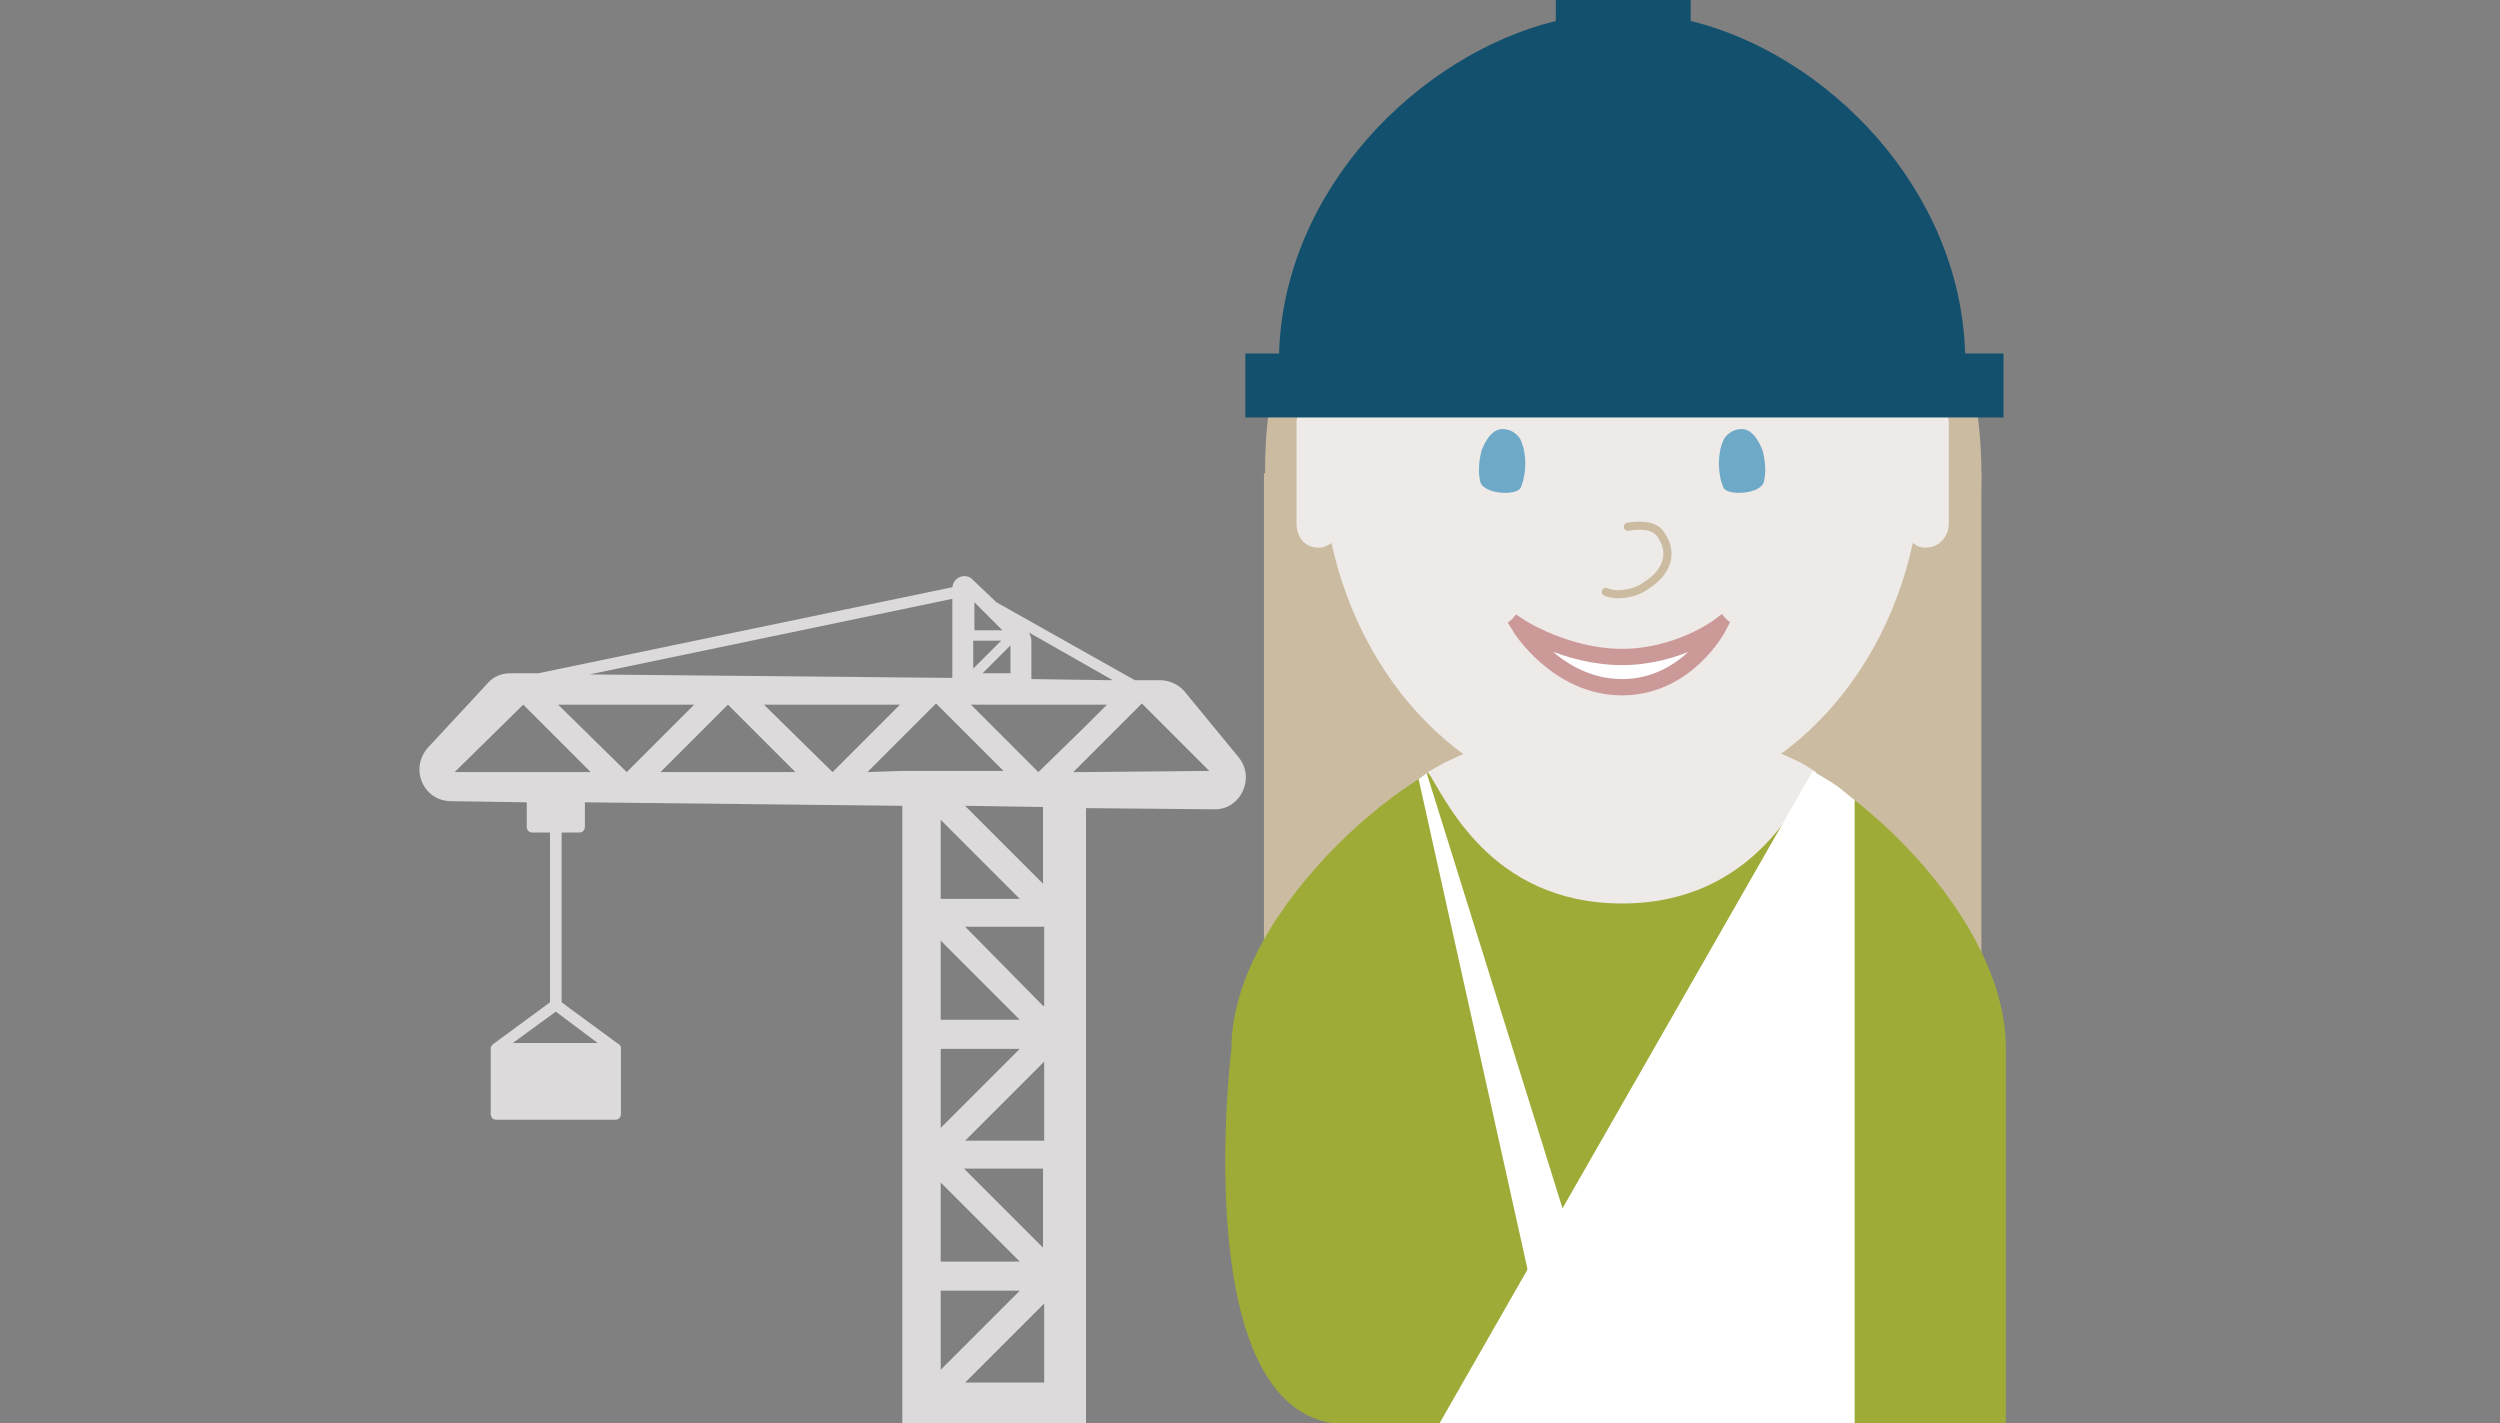 <?xml version="1.0" encoding="utf-8"?>
<!-- Generator: Adobe Illustrator 19.2.1, SVG Export Plug-In . SVG Version: 6.00 Build 0)  -->
<svg version="1.1" id="Layer_1" xmlns="http://www.w3.org/2000/svg" xmlns:xlink="http://www.w3.org/1999/xlink" x="0px" y="0px"
	 viewBox="0 0 215 122.4" style="enable-background:new 0 0 215 122.4;" xml:space="preserve">
<rect x="0" y="0" width="215" height="122.4" fill="#808080" stroke="none"/>
<style type="text/css">
	.st0{fill:#DCDADB;}
	.st1{fill:#CBBBA0;}
	.st2{fill:#9EAB37;}
	.st3{fill:#EDEAE8;}
	.st4{fill:#FFFFFF;}
	.st5{fill:#6EA9C8;}
	.st6{fill:#FFFFFF;stroke:#CC9999;stroke-width:1.4;stroke-miterlimit:10;}
	.st7{fill:#EDEAE8;stroke:#CBBBA0;stroke-width:0.7;stroke-linecap:round;stroke-miterlimit:10;}
	.st8{fill:#12506D;}
</style>
<g>
	<path class="st0" d="M106.5,65.1l-4.6-5.6c-0.5-0.6-1.3-1-2.1-1h-2.2l-11.9-6.7l-2-1.9c-0.6-0.7-1.7-0.3-1.8,0.6l-35.6,7.4h-2.4
		c-0.8,0-1.5,0.3-2,0.9l-5.1,5.5c-1.6,1.8-0.4,4.6,2,4.6l6.5,0.1v2.1c0,0.3,0.2,0.5,0.5,0.5h1.5v14.6l-4.9,3.6l0,0l-0.1,0.1
		c0,0.1-0.1,0.1-0.1,0.2l0,0v5.7c0,0.3,0.2,0.5,0.5,0.5h10.2c0.3,0,0.5-0.2,0.5-0.5v-5.7l0,0c0-0.1,0-0.1-0.1-0.2
		c0-0.1,0-0.1-0.1-0.1l0,0l-4.9-3.6V71.6h1.5c0.3,0,0.5-0.2,0.5-0.5V69l27.3,0.3v53.1h15.8V69.5l11.1,0.1
		C106.7,69.6,108,66.9,106.5,65.1z M51.4,89.7h-7.3l3.7-2.7L51.4,89.7z M95.7,58.5l-7-0.1v-3.3c0-0.2-0.1-0.5-0.2-0.7L95.7,58.5z
		 M89.3,66.4l-5.8-5.8h9.8h1.9l-1.9,1.9L89.3,66.4z M86.1,55.1l-2.4,2.4v-2.4H86.1z M83.8,54.2v-2.4l2.4,2.4H83.8z M86.9,55.5v2.4
		h-2.4L86.9,55.5z M81.9,51.5v6.8L50.7,58L81.9,51.5z M39.1,66.4l5.9-5.8l5.8,5.8H39.1z M48,60.6h11.7l-5.8,5.8L48,60.6z M56.8,66.4
		l5.8-5.8l5.8,5.8H56.8z M65.7,60.6h11.7l-5.8,5.8L65.7,60.6z M74.6,66.4l2.9-2.9l3-3l5.8,5.8h-8.8L74.6,66.4L74.6,66.4z M80.9,87.7
		v-6.8l6.8,6.8H80.9z M87.7,90.2L80.9,97v-6.8H87.7z M80.9,70.5l6.8,6.8h-6.8V70.5z M87.7,108.5h-6.8v-6.8L87.7,108.5z M80.9,111
		h6.8l-6.8,6.8V111z M89.7,118.9H83l6.8-6.8v6.8H89.7z M89.7,107.3l-6.8-6.8h6.8V107.3z M89.7,98.1H83l6.8-6.8v6.8H89.7z M89.7,86.5
		L83,79.7h6.8v6.8H89.7z M89.7,76L83,69.3l6.7,0.1V76z M93.2,66.4h-0.9l0.9-0.9l5-5l5.8,5.8L93.2,66.4L93.2,66.4z"/>
	<g>
		<path class="st1" d="M170.4,40.7c0,19-14.1,34-31,34s-30.6-15.4-30.6-34.4s13.7-34.4,30.6-34.4C156.3,5.8,170.4,21.7,170.4,40.7"
			/>
		<path class="st1" d="M108.7,40.7v48.1c0,0-0.1-12.6,30.6-12.6s-0.9-35.5-0.9-35.5S108.7,40.7,108.7,40.7z"/>
		<path class="st1" d="M170.4,40.7v48.1c0,0-0.1-12.6-30.8-12.6s0.7-35.5,0.7-35.5S170.4,40.7,170.4,40.7z"/>
		<path class="st2" d="M150.5,64.4h-11h-11c-5.9,0-22.6,13.5-22.6,25.8c0,0-4,32.3,10,32.3s56.6,0,56.6,0V90.1
			C172.5,77.8,156.5,64.4,150.5,64.4"/>
		<path class="st3" d="M148.9,63.1c-1.2,0-9.4,3.5-9.4,3.5s-9.8-2.8-10.5-2.9c-0.5-0.1-3.1,1.1-4.8,1.9c-0.9,0.5-1.4,0.8-1.4,0.8
			c1.4,2,5.2,11.3,16.7,11.3s15.3-9.3,16.7-11.3c0,0-0.5-0.3-1.3-0.8C152.9,64.7,149.7,63.1,148.9,63.1"/>
		<path class="st3" d="M114.2,34.3c0,0-0.1,0.3-0.3,0.1c-0.2-0.1-0.3-0.1-0.5-0.1c-1.2,0-1.9,1-1.9,2.1V45c0,1.2,0.7,2.1,1.9,2.1
			c0.5,0,0.8-0.2,1.1-0.4c2.9,13.1,12.9,22.7,25,22.7c12.1,0,22.2-9.7,25-22.7c0.4,0.3,0.7,0.4,1.1,0.4c1.2,0,2-1,2-2.1v-8.6
			c0-1.2-0.9-2.1-2-2.1c-0.3,0-0.5,0.1-0.7,0.1C137.7,37.6,114.2,34.3,114.2,34.3"/>
		<path class="st4" d="M159.5,68.8v53.6h-35.7l32.1-56.1c0,0,1.5,0.9,2.1,1.3C158.5,68,159.5,68.8,159.5,68.8z"/>
		<polygon class="st4" points="132,112 136.9,112 122.7,66.5 122,67 		"/>
		<path class="st5" d="M127.3,41.4c-0.2-0.8-0.1-1.8,0.1-2.6c0.1-0.3,0.7-1.9,1.8-1.9s1.6,0.9,1.6,1c0.5,1.1,0.5,2.8,0,4
			C130.5,42.7,127.5,42.5,127.3,41.4z"/>
		<path class="st5" d="M151.7,41.4c0.2-0.8,0.1-1.8-0.1-2.6c-0.1-0.3-0.7-1.9-1.8-1.9c-1.1,0-1.6,0.9-1.6,1c-0.5,1.1-0.5,2.8,0,4
			C148.5,42.7,151.5,42.5,151.7,41.4z"/>
		<path class="st6" d="M147.8,53.9c0,0-2.7,5.2-8.3,5.2s-8.8-5.2-8.8-5.2s4,2.6,8.8,2.6S147.8,53.9,147.8,53.9z"/>
		<path class="st7" d="M140,45.3c1.1-0.2,2.2-0.1,2.7,0.5c1.2,1.5,0.9,3.3-1.2,4.6c-1,0.7-2.5,0.9-3.4,0.5"/>
		<path class="st8" d="M169,30.4c-0.4-14.1-11.8-25.7-23.6-28.6V0h-11.6v1.8C122,4.7,110.4,16.3,110,30.4h-2.9v5.5h65.2v-5.5
			C172.3,30.4,169,30.4,169,30.4z"/>
		<ellipse class="st3" cx="128.4" cy="51.7" rx="2.3" ry="2.2"/>
		<ellipse class="st3" cx="150.1" cy="51.7" rx="2.3" ry="2.2"/>
	</g>
</g>
</svg>

